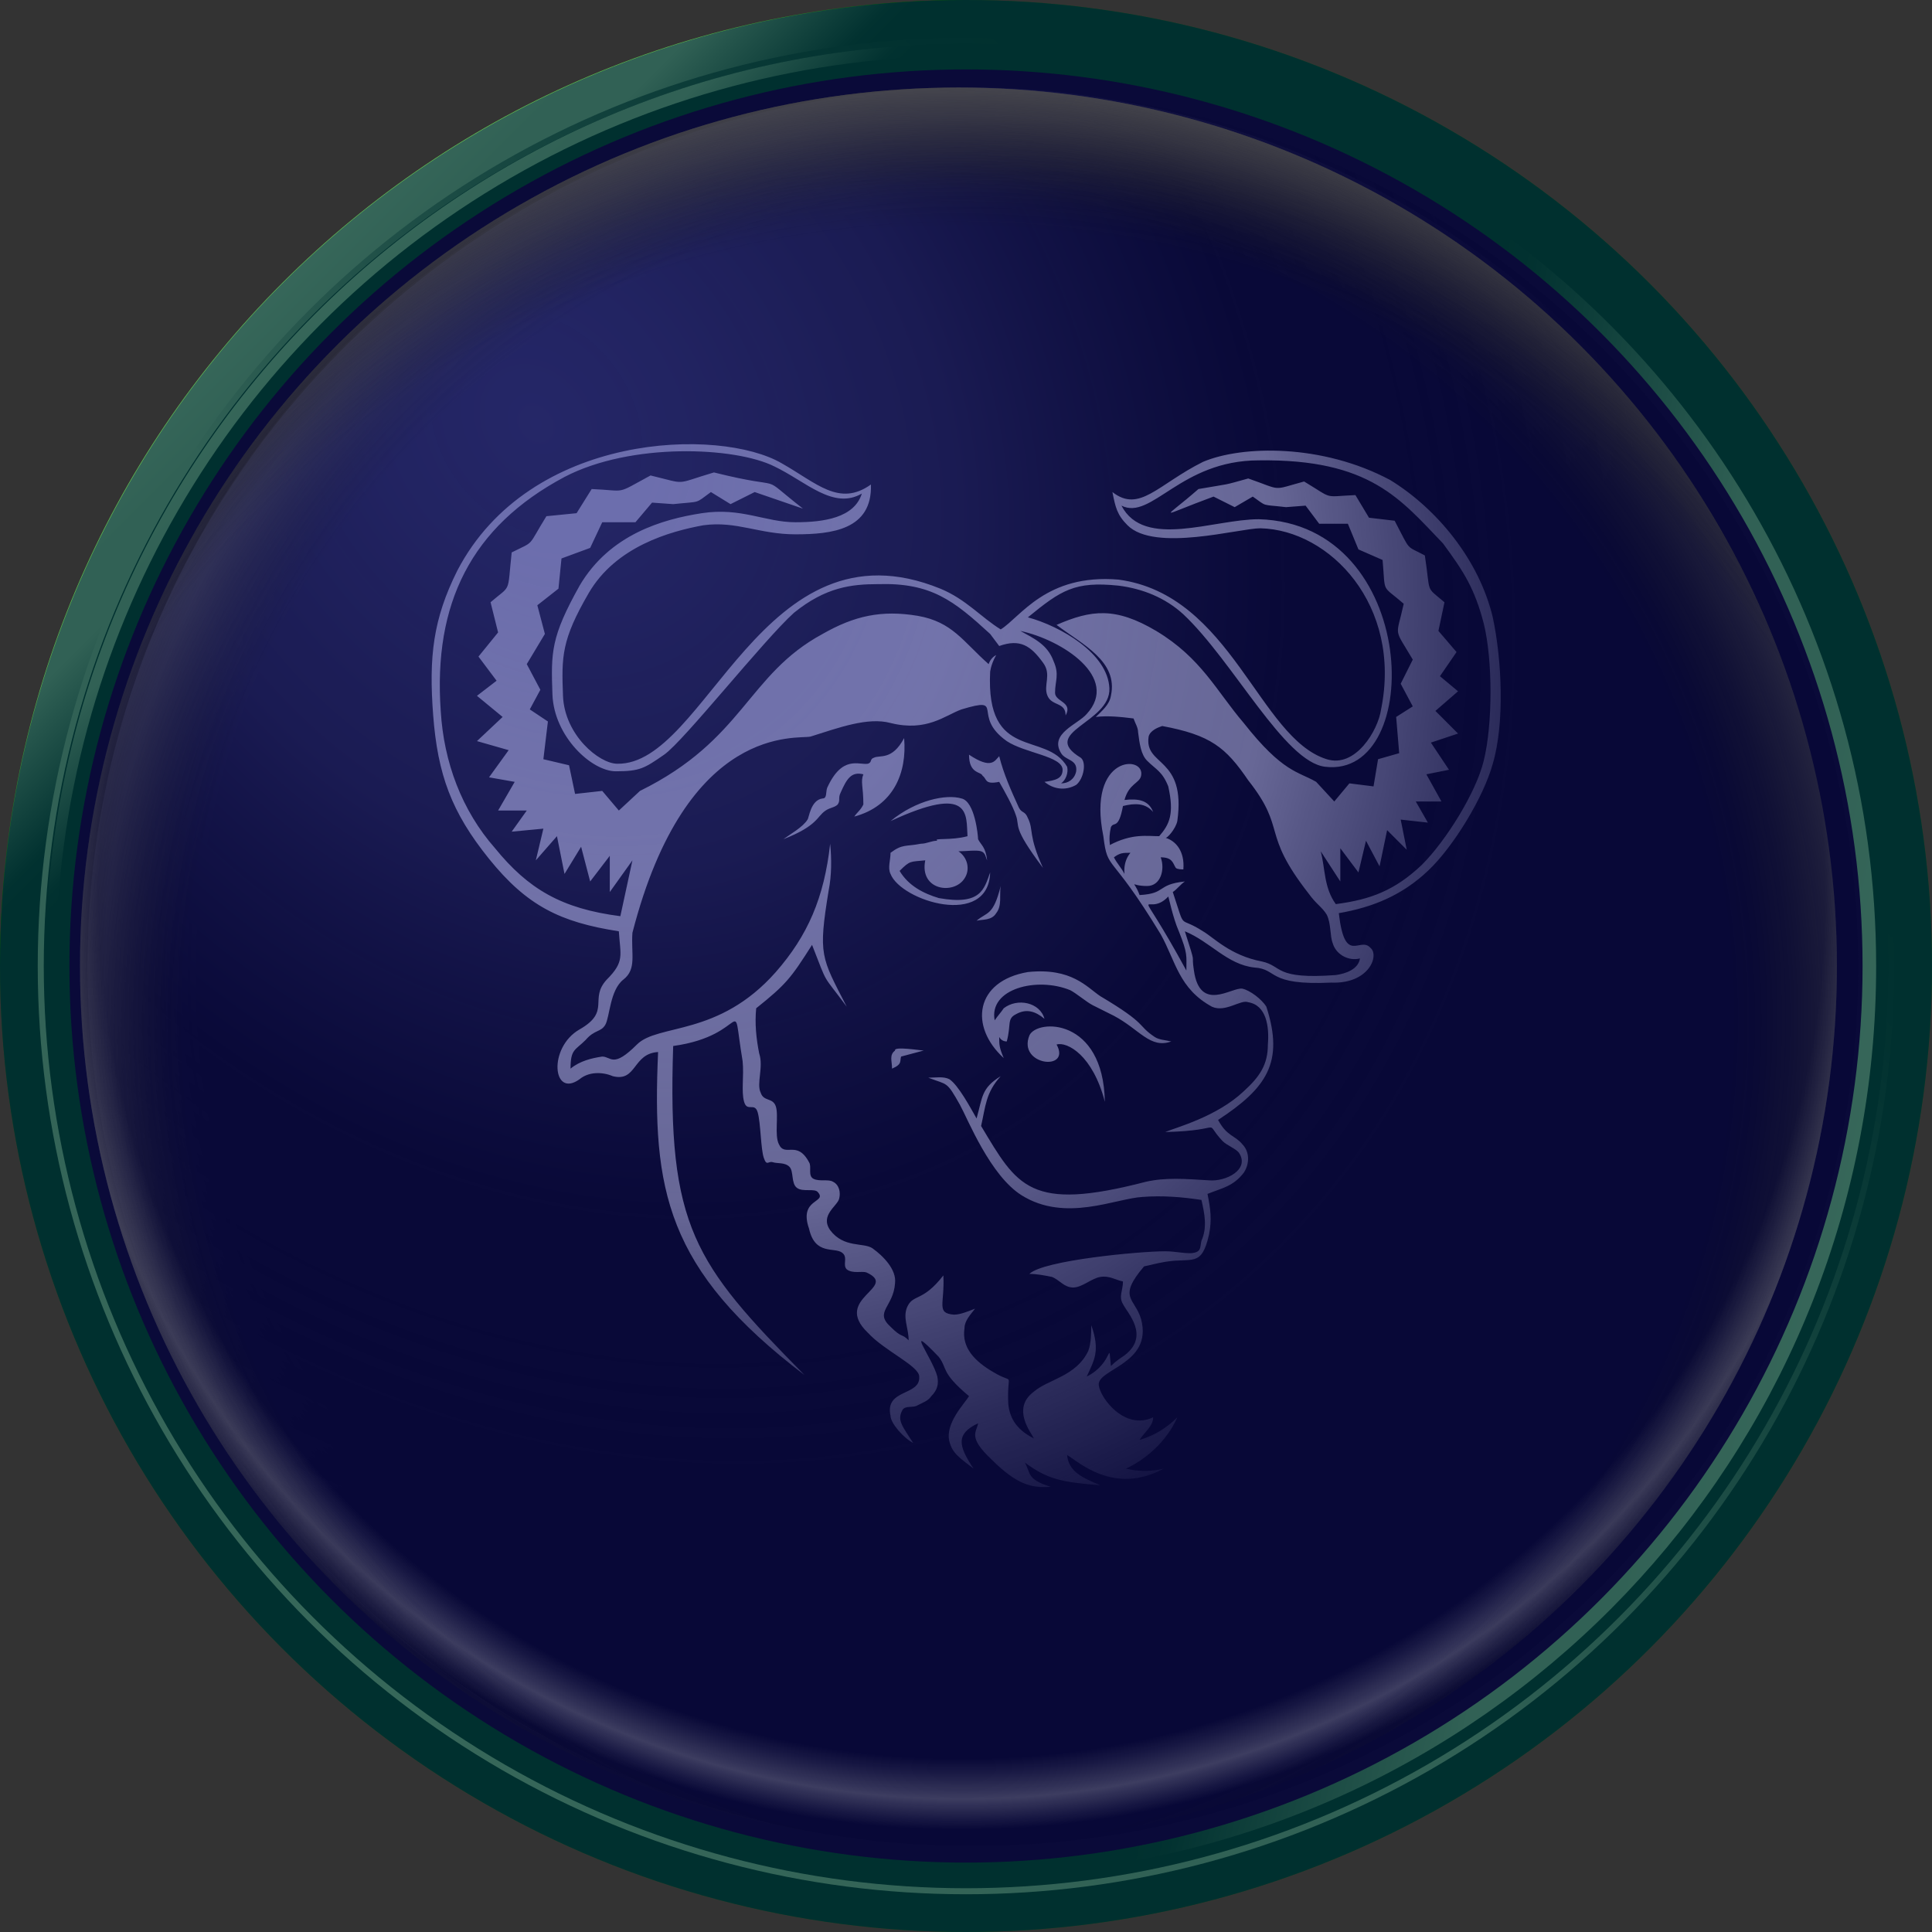 <?xml version="1.0" encoding="utf-8"?>
<!-- Generator: Adobe Illustrator 23.0.1, SVG Export Plug-In . SVG Version: 6.00 Build 0)  -->
<svg version="1.1" id="os_x5F_grub" xmlns="http://www.w3.org/2000/svg" xmlns:xlink="http://www.w3.org/1999/xlink" x="0px"
	 y="0px" viewBox="0 0 128 128" style="enable-background:new 0 0 128 128;" xml:space="preserve">
<rect x="0" y="0" width="128" height="128" fill="#333333" stroke="none"/>
<g id="Base_Disc">
	<g>
		<ellipse style="fill:#006000;" cx="64" cy="64" rx="64" ry="64"/>
		
			<linearGradient id="SVGID_1_" gradientUnits="userSpaceOnUse" x1="18.727" y1="-1564.631" x2="31.997" y2="-1577.902" gradientTransform="matrix(1 0 0 -1 0 -1545.89)">
			<stop  offset="0" style="stop-color:#6DCE55"/>
			<stop  offset="0.229" style="stop-color:#62C24C"/>
			<stop  offset="0.402" style="stop-color:#62C24C"/>
			<stop  offset="0.821" style="stop-color:#046403"/>
			<stop  offset="0.889" style="stop-color:#006000"/>
			<stop  offset="1" style="stop-color:#006000"/>
		</linearGradient>
		<path style="fill:url(#SVGID_1_);" d="M0,64C0,28.6,28.6,0,64,0C53.6,10.4,0,64,0,64z"/>
	</g>
	
		<linearGradient id="SVGID_2_" gradientUnits="userSpaceOnUse" x1="20.558" y1="2339.9" x2="107.499" y2="2252.959" gradientTransform="matrix(1 0 0 1 0 -2232.43)">
		<stop  offset="0" style="stop-color:#6DCE55"/>
		<stop  offset="0.229" style="stop-color:#62C24C"/>
		<stop  offset="0.402" style="stop-color:#62C24C"/>
		<stop  offset="0.821" style="stop-color:#046403"/>
		<stop  offset="0.889" style="stop-color:#006000"/>
		<stop  offset="1" style="stop-color:#006000"/>
	</linearGradient>
	<ellipse style="fill:url(#SVGID_2_);" cx="64" cy="64" rx="61.5" ry="61.5"/>
	<g>
		<ellipse style="fill:#006000;" cx="64" cy="64" rx="61.1" ry="61.1"/>
		
			<linearGradient id="SVGID_3_" gradientUnits="userSpaceOnUse" x1="-26.268" y1="-1590.18" x2="-13.622" y2="-1602.826" gradientTransform="matrix(1 0 0 -1 47.1 -1569.39)">
			<stop  offset="0" style="stop-color:#6DCE55"/>
			<stop  offset="0.229" style="stop-color:#62C24C"/>
			<stop  offset="0.402" style="stop-color:#62C24C"/>
			<stop  offset="0.821" style="stop-color:#046403"/>
			<stop  offset="0.889" style="stop-color:#006000"/>
			<stop  offset="1" style="stop-color:#006000"/>
		</linearGradient>
		<path style="fill:url(#SVGID_3_);" d="M3,64C3,30.3,30.3,2.9,64,2.9C54.1,12.9,3,64,3,64z"/>
	</g>
	<ellipse style="fill:#006000;" cx="64" cy="64" rx="60.3" ry="60.3"/>
	
		<linearGradient id="SVGID_4_" gradientUnits="userSpaceOnUse" x1="122.745" y1="-1623.347" x2="82.182" y2="-1613.982" gradientTransform="matrix(1 0 0 -1 0 -1545.89)">
		<stop  offset="0" style="stop-color:#6DCE55"/>
		<stop  offset="0.229" style="stop-color:#62C24C"/>
		<stop  offset="0.402" style="stop-color:#62C24C"/>
		<stop  offset="0.821" style="stop-color:#046403"/>
		<stop  offset="0.889" style="stop-color:#006000"/>
		<stop  offset="1" style="stop-color:#006000"/>
	</linearGradient>
	<path style="fill:url(#SVGID_4_);" d="M95,12.4L70.2,124c30.4-3.1,54.1-28.7,54.1-60C124.3,42.1,112.5,22.9,95,12.4z"/>
	<ellipse id="Black_Fill" style="fill:#141414;" cx="64" cy="64" rx="59.4" ry="59.4"/>
</g>
<g id="Black_Fill_with_Highlights">
	<ellipse id="Black_Fill_2_" style="fill:#141414;" cx="64" cy="64" rx="58.2" ry="58.2"/>
	
		<radialGradient id="SVGID_5_" cx="110.186" cy="2340.073" r="111.936" gradientTransform="matrix(0.572 0 0 0.572 1.055 -1273.781)" gradientUnits="userSpaceOnUse">
		<stop  offset="0" style="stop-color:#141414;stop-opacity:0"/>
		<stop  offset="0.791" style="stop-color:#141414;stop-opacity:0"/>
		<stop  offset="0.892" style="stop-color:#C8C8C8;stop-opacity:0.2"/>
		<stop  offset="1" style="stop-color:#000000;stop-opacity:0"/>
	</radialGradient>
	<ellipse style="fill:url(#SVGID_5_);" cx="64" cy="64" rx="58.2" ry="58.2"/>
</g>
<g id="Icon">
	<g id="g2385">
		<g id="Layer_1">
			<g id="g5">
				<path id="path7" style="fill:#FFFFFF;" d="M43.6,69.7c-1.7,0.1-1.4,2-3,1.6C39.9,71,39,71,38.4,71.5c-1.8,1.3-2.1-2.1,0-3.3
					c2.1-1.2,0.6-2,1.8-3.3c1.2-1.2,0.9-1.6,0.8-3.2c-3.9-0.6-6.1-1.7-8.6-4.8c-2.5-3.1-3.4-5.6-3.7-9.5s0-6.4,1.6-9.6
					c4.8-9.2,17.4-9.5,21.5-7.1c2.3,1.3,3.8,2.9,5.9,1.4c0.1,3-2.6,3.3-5,3.3s-3.9-0.9-6.1-0.6c-2.2,0.4-5.8,1.4-7.6,4.5
					c-1.8,3.1-1.8,4.2-1.7,6.8c0.1,2.6,2.4,4.5,3.6,4.5c5.9,0.1,9.6-16.4,21.4-11.6c1.7,0.7,2.7,1.9,4,2.7c1.3-0.8,3-3.7,7.8-3.3
					c7.5,1,9.3,10.5,13.8,11.9c1.9,0.6,3.4-1.9,3.6-3.3c1.4-6.9-3.4-11.9-8-12c-1.4,0-7,1.6-8.8-0.2c-0.7-0.7-0.8-1.2-1-2.2
					c1.8,1.4,3-0.5,6-2c2.6-1.1,7.9-1.2,12.4,1.2c3.1,1.9,5.9,5.3,6.8,9.1c0.6,2.8,0.8,7,0,9.7c-0.6,2.2-2.6,5.5-4.3,7.1
					s-3.6,2.4-5.9,2.8c0.4,3.5,1.4,1.5,2.1,2.3c0.6,0.5-0.1,2.4-2.6,2.3c-4.3,0.2-3.5-0.9-5.1-1c-1.8-0.2-2.9-1.7-4.6-2.4
					c0.8,2.5,0.4,1.3,0.6,2.6c0.4,2.8,2.5,1.1,3.2,1.2c0.5,0.1,1.3,0.7,1.6,1.2c1.2,3.7,0,5.4-3.2,7.5c0.6,1.1,1.1,1,1.6,1.6
					c0.5,0.5,0.5,1.3,0.1,1.9c-0.7,0.9-1.4,1-2.4,1.4c0.2,1,0.3,1.7,0.1,2.7c-0.5,2.2-1.1,1.5-2.9,1.8c-0.6,0.1-0.9,0.2-1.4,0.3
					c-1.8,2.1-0.6,2.1-0.2,3.5c0.8,3-3,3.3-2.8,4.4c0.1,0.8,1.7,3,3.6,2.1c0,0.6-0.6,1-0.9,1.5c1-0.3,1.8-0.8,2.5-1.5
					c-0.7,1.6-2.1,2.8-3.4,3.4c0.8,0.2,1.7,0.2,2.5,0c-3.3,1.8-5.7-0.5-6.4-0.9c0.1,1.1,1,1.5,2.2,2c-2.6-0.2-3.5-0.4-5-1.5
					c0.4,0.7,0.1,1.1,1.7,1.6c-1.2,0.1-2.2-0.1-3.9-1.8c-1.6-1.5-1-1.8-0.9-2.4c-1.5,0.7-1.3,1.5-0.3,3c-0.9-0.7-1.4-1-1.6-1.8
					c-0.3-1.2,1-2.5,1.3-3c-1.9-1.6-1.4-1.8-2-2.6c-2.4-2.5-0.4,0.1-0.1,1.3c0.1,0.5,0,0.9-0.4,1.3c-0.2,0.3-0.5,0.4-0.9,0.6
					c-0.3,0.2-0.8,0-1,0.3c-0.4,0.7,0,1.1,0.7,2.2c-0.6-0.3-1.5-1.3-1.5-1.8c-0.4-1.8,2-1.3,1.9-2.6c0-0.7-2.3-1.7-3.4-2.9
					c-2.4-2.3,2.1-3-0.1-4c-0.3-0.1-0.9,0.1-1.3-0.2c-0.3-0.3,0.1-0.8-0.3-1.1c-0.5-0.4-1.8,0.2-2.2-1.6c-0.7-2,1.2-1.7,0.6-2.4
					c-0.2-0.3-1,0-1.4-0.3c-0.4-0.3-0.2-1.1-0.5-1.4c-0.3-0.3-0.8-0.2-1.1-0.3s-0.4,0.3-0.6-0.3c-0.2-0.6-0.2-2.3-0.4-3
					c-0.2-0.7-0.7,0-0.9-0.7c-0.2-0.7,0-1.7-0.1-2.7c-0.8-4.8,0.5-1.7-4.6-1c-0.4,12,1.4,14.4,8.7,21.8
					C44.1,84.1,43.2,78.8,43.6,69.7z M73.2,73c-0.8-3.1-2.5-4-3.2-3.8c1,1.8-2.6,1.4-1.8-0.6C68.7,67.5,73.1,67.4,73.2,73z
					 M68.1,64.4c2.9-0.3,3.9,1,4.8,1.6c3.2,1.9,2.4,1.9,3.6,2.7c0.3,0.2,0.7,0.2,1.1,0.3c-1.4,0.5-2.1-0.8-3.8-1.7
					c-0.4-0.2-1-0.5-1.4-0.7c-0.4-0.2-1.1-0.8-1.5-1c-2.2-0.9-5.4-0.1-5,2c0.2-0.3,0.4-0.5,0.6-0.8c0.9-0.7,2.4-0.4,2.7,0.7
					c-0.6-0.5-1.2-0.7-1.9-0.3c-0.6,0.3-0.3,0.7-0.6,1.8c-0.2,0-0.4-0.1-0.5-0.3c0,0.5,0,0.7,0.3,1.4C64.2,68,64.6,65,68.1,64.4z
					 M66.3,58.7c-0.1,0.6,0.1,1.3-0.3,1.8c-0.3,0.5-0.9,0.4-1.3,0.5C65.4,60.4,65.8,60.7,66.3,58.7z M61.2,69.6L59.7,70
					c-0.1,0.3,0.1,0.5-0.6,0.8c0-0.5-0.2-0.9,0.2-1.2C59.2,69.3,61,69.6,61.2,69.6z M64.2,50c1.5,1,1.7,0.4,2,0.1
					c0.3,1.2,0.8,2.3,1.3,3.4c0.2,0.4,0.4,0.2,0.6,0.7c0.4,0.8,0,1.1,1,3.3c-2.1-2.8-1.5-2.7-1.8-3.5c-0.2-0.6-0.7-1.5-1.1-2.2
					c-1,0.2-0.8-0.2-1.1-0.4C65,51.1,64.2,51.3,64.2,50z M64.1,55.4c-0.1-1.4,0.3-3.5-5.1-1c1.7-1.4,3.7-1.8,4.7-1.5
					c0.9,0.2,1.1,2.5,1.1,2.7c0.2,0.4,0.5,0.5,0.6,1.4c-0.1-0.2-0.1-0.5-0.4-0.6s-1,0-1.5,0c0.6,0.4,0.8,1.2,0.4,1.8
					c-0.7,1.1-3,0.8-2.6-1.2c-1,0.1-1,0-1.7,0.7c0.6,1,1.6,1.5,2.6,1.8c2.8,0.5,3-0.6,3.4-1.7c-0.1,3.7-5.9,1.9-6.6,0.1
					c-0.2-0.4,0-0.9,0-1.4c0.8-0.6,1-0.4,2-0.6c0.4,0,0.7-0.2,1.1-0.2C61.8,55.5,63,55.7,64.1,55.4z M57.2,51.3
					c-0.8-0.2-1.1,0.3-1.5,1.2c-0.2,0.4,0,0.5-0.2,0.8c-0.2,0.2-0.5,0.2-0.8,0.4c-0.6,0.4-0.5,1-2.8,1.9c0.4-0.3,1.3-0.8,1.6-1.3
					c0.1-0.1,0.2-1.3,1-1.4c0.3,0,0.2-0.4,0.3-0.7c1-2.2,2.1-1.5,2.7-1.6c0.3-0.1,0.1-0.3,0.4-0.4c0.4-0.2,1.2,0.2,2-1.3
					c0.2,2.3-0.7,4.5-3.3,5.2c0.2-0.3,0.4-0.4,0.6-0.8C57.2,52.1,57,51.8,57.2,51.3z M74.9,56.5c-0.5,0-0.7,0-1.1,0.3
					c0.2,0.4,0.5,0.7,0.7,1.1C74.4,56.9,75,56.4,74.9,56.5z M73.5,56c1.5-0.8,2.5-0.6,3.3-0.6c0.7-0.8,1-1.5,0.6-3.3
					C77,51.1,76.6,51,76,50.4c-0.4-0.4-0.5-1.1-0.6-1.9c0-0.3-0.2-0.6-0.3-0.9c-0.8-0.1-1.7-0.2-2.5-0.1c0.4-0.4,0.9-0.8,1-1.4
					c0.5-2.3-1.9-3.4-3.6-4.7c2.3-1,3.9-1.2,6.6,0.4c3,1.8,4,4,5.8,6.1c2.6,3.3,3.6,3.2,4.8,3.9l1.2,1.3l1-1.2l1.6,0.2l0.3-1.8
					l1.4-0.4l-0.2-2.4l1.1-0.7l-0.8-1.5l0.8-1.6c-1.3-2.2-1.1-1.4-0.6-3.7c-1.5-1.3-1.2-0.6-1.4-2.9L90,36.4l-0.7-1.7l-1.9,0
					l-0.9-1.2l-1.3,0.1c-1.7-0.2-1.2,0-2.2-0.7l-1.2,0.7l-1.4-0.7c-3.8,1.4-3.4,1.6-1-0.5c2.3-0.4,1.5-0.2,3.3-0.7
					c2.3,0.8,1.5,0.8,3.7,0.2c2,1.2,1.2,1,3.4,0.9l0.9,1.5l1.7,0.2c1.1,2.1,0.7,1.6,2,2.3c0.4,2.6,0,2,1.3,3.1l-0.4,1.9l1.2,1.4
					l-1.1,1.6l1.2,1l-1.5,1.3l1.5,1.5l-1.8,0.6L96,51l-1.5,0.3l1,1.8h-1.7l0.8,1.4l-1.8-0.2l0.4,2L91.9,55l-0.5,2.4l-0.9-1.7
					L90,57.8l-1.2-1.6l0,2.2l-1.3-2c0.3,1.1,0.2,2.4,1,3.5c2.3-0.3,3.9-0.9,5.7-2.6c1.6-1.6,3.6-4.8,4.1-6.9c0.6-2.4,0.6-6.7,0-9.1
					C97.7,39,97,37.9,95.6,36c-2.8-2.9-4.8-5.6-12.2-5.5c-5.2,0-7.1,4-9.1,3c1.5,2.9,6.1,0.9,9.1,0.9c10.7,0.3,11,17.2,4.4,16.4
					c-2.7-0.3-6.1-7-9.4-10.1c-1.2-1.1-2.7-1.7-4.3-1.9c-2.9-0.3-3.8,0.3-6,2.1c2.2,0.6,5.3,2.4,5.4,4.7c0.1,2.3-4.7,2.9-1.9,4.6
					c0.4,0.3,0.2,1.4-0.3,1.8c-0.7,0.4-1.5,0.3-2.1-0.2c0.7-0.1,1.2-0.2,1.2-0.8c0-0.9-2.5-1.1-3.7-1.9c-2.4-1.7,0-3-3-2.1
					c-1.1,0.4-2.3,1.5-4.7,0.9c-1.5-0.4-3.4,0.3-5.3,0.9c-0.8,0.2-8.2-1-11.8,13c-0.1,1.4,0.3,2.4-0.6,3.1c-0.9,0.7-0.9,2.5-1.2,3
					s-0.7,0.3-1.3,1c-0.7,0.7-1,0.6-1,1.9c0.6-0.5,1.4-0.7,2.1-0.8c0.6,0,0.7,0.8,2.3-0.8c1.4-1.4,5.4-0.5,9.2-4.8
					c2.1-2.4,3.2-4.9,3.6-8.5c0.1,1,0.1,2.1-0.1,3.1c-0.7,4.3-0.5,4.4,1.2,7.7c-1.7-2.3-1.2-1.3-2.3-4.1c-1.4,2.2-1.7,2.6-3.7,4.2
					c-0.1,1,0,2,0.2,3c0.3,0.9-0.2,2,0.1,2.6c0.2,0.6,0.8,0.3,1,0.9c0.2,0.6-0.1,1.9,0.2,2.5c0.4,0.9,1.2-0.3,2,1.2
					c0.2,0.3-0.1,0.9,0.3,1.1s1,0,1.3,0.2c0.4,0.2,0.5,0.7,0.4,1.1c-0.1,0.5-1.3,1.1-0.6,2.1c0.9,1.2,2.2,0.8,2.8,1.2
					c0.7,0.5,1.6,1.4,1.5,2.3c-0.1,1.6-1.4,1.9-0.3,2.9c0.8,0.8,0.7,0.4,1.2,0.9c0-0.8-0.4-1.5-0.1-2.2c0.4-0.9,1-0.3,2.4-2.1
					c0.1,1.9-0.5,2.5,0.7,2.6c0.4,0,0.9-0.2,1.4-0.4c-0.3,0.4-0.7,0.8-0.7,1.3c-0.2,1.3,0.7,2.2,1.9,2.9c1.5,0.9,0.9-0.2,1,2.1
					c0.1,1.1,0.7,1.8,1.7,2.3c-0.2-0.4-1.5-2,0-3.1c0.9-0.8,2.8-1,3.6-2.7c0.2-0.5,0.2-1.3,0.2-1.7c0.6,1.7,0.2,2.3-0.3,3.4
					c1.8-0.9,1.4-2.6,1.6-0.7c0.3-0.3,0.6-0.5,0.9-0.7c1.7-1.3,0.2-2.8-0.1-3.4c-0.3-0.5,0-0.9,0-1.5c-0.5-0.1-0.9-0.4-1.5-0.3
					c-0.6,0.1-1.2,0.7-1.8,0.7c-0.6,0-0.9-0.5-1.4-0.7c-0.5-0.1-1-0.2-1.5-0.2c0.9-0.9,7.3-1.5,9-1.5c0.7,0,1.5,0.2,1.9,0.1
					c0.5-0.1,0.4-0.4,0.5-0.8c0.4-0.9,0.2-1.8,0-2.7c-1.3-0.2-2.6-0.3-3.9-0.2c-1.8,0.1-5.1,1.7-8-0.1c-2.1-1.3-3.6-5.1-4.1-6
					c-0.9-1.6-0.8-1.3-2.1-1.8c0.5,0,1-0.1,1.4,0.1c0.6,0.4,1.4,1.9,1.8,2.6c0.4-1.4,0.3-2,1.6-2.8c-1,1.1-1,2-1.3,3.3
					c2.4,4,3.2,5.7,10.9,3.7c1.3-0.3,2.6-0.2,4.2-0.1c1.1,0.1,2.7-0.7,2-1.8c-0.2-0.3-0.8-0.5-1.1-0.8c-1.4-1.5,0.4-0.7-3.8-0.6
					c0.7-0.3,3.4-1,5.2-2.7c1.1-1,1.6-1.8,1.6-3.1c0.1-1.2-0.1-2.6-1.3-2.8c-0.5-0.2-1.5,0.7-2.4,0.3c-2.2-1.2-2.4-3-3.4-4.8
					c-3.4-5.6-3.5-4.1-3.8-6.5C72,50,75.9,50,75.6,51.4c-0.1,0.5-0.8,0.5-1.1,1.6c0.9-0.1,1.6,0,1.9,0.8c-0.5-0.6-1.2-0.6-2-0.4
					c-0.3,1.6-0.6,1-0.8,1.4C73.4,55.7,73.6,56,73.5,56z M77.2,55.5c0.7,0.2,1.3,0.9,1.2,2.1c-0.1,0-0.4,0-0.5-0.1
					c-0.2-0.3-0.2-0.7-1-0.7c0.3,0.8,0,1.9-0.9,1.9c-1.2,0-0.9-0.5-0.5,0.6c1.8-0.1,1.1-0.7,3-0.9c-0.3,0.2-0.5,0.5-0.8,0.7
					c0.9,2.7,0.3,1.5,2,2.6c0.7,0.4,1.8,1.6,3.9,2c1.4,0.3,0.8,1.2,4.9,0.9c0.7-0.1,1.5-0.4,1.6-1.1c-0.8,0.2-1.6-0.3-1.8-1
					c-0.2-0.5-0.1-1.3-0.4-1.9c-0.3-0.5-0.7-0.7-1.2-1.4c-3.2-4.1-1.4-4.2-4-7.5c-1.5-2.2-2.5-3-5.7-3.6c-0.3,0.1-0.8,0.3-0.9,0.7
					c-0.3,2,2.5,1.3,1.9,5.6C77.9,54.9,77.3,55.6,77.2,55.5z M77.4,59.4c-1.5,1.6-2.4-1.7,1.2,4.9c0-1,0.1-1.1-0.5-2.6
					C77.7,60.8,77.4,59.3,77.4,59.4z M65.6,44.5c-0.3,6,3.7,3.9,5.1,6.3c0.1,0.4-0.1,0.9-0.4,1.1c0.5,0,0.9-0.3,1-0.8
					c0.1-0.8-0.7-0.7-1-1.2c-0.8-1.3,1.1-1.9,1.7-2.6c2.2-2.4-1.6-4.9-4.4-5.5c0.9,0.5,1.8,0.9,2.2,2c0.4,0.9,0.1,1.3,0.1,2.1
					c0,0.6,1.2,0.6,0.7,1.5c0-0.9-0.9-0.6-1.2-1.3c-0.3-0.7,0.3-1.4-0.3-2.2c-0.8-1.1-1.5-1.6-2.9-1.1L65.6,42l0,0
					c-2.4-2.2-3.9-3.4-7.4-3.3c-1.8,0-3.5,0.2-5.6,1.9c-2,1.8-7.3,8.5-8.6,9.4c-1.3,0.9-1.6,1.1-3.2,1.1s-4.1-2.3-4.2-5.1
					c-0.1-2.8-0.1-3.8,1.8-7.2c2-3.4,5.5-4.4,8.1-4.8s4.2,0.6,6.2,0.6c1.9,0,3.9-0.3,4.4-1.9c-1.9,1.1-3.7-0.8-5.8-1.8
					c-2.6-1.3-9.5-1.6-13.9,0.7c-6.2,3.3-8.7,8.4-8.2,15.5c0.2,3.4,1.4,6.6,3.6,9.1c2.2,2.7,4.4,4,8.3,4.5l0.8-3.7l-1.5,2.1l0-2.4
					l-1.3,1.7l-0.6-2.3l-1.1,1.8l-0.5-2.5L35.5,57l0.5-2.1l-2.1,0.2l1-1.4l-1.9,0l1.1-1.9l-1.7-0.3l1.3-1.8l-2.1-0.6l1.7-1.6
					l-1.7-1.4l1.3-1l-1.2-1.6l1.3-1.6l-0.5-2c1.4-1.2,1.1-0.5,1.4-3.3c1.6-0.8,1-0.3,2.3-2.4l2-0.2l1-1.6c2.4,0.1,1.5,0.4,3.9-0.9
					c2.5,0.6,1.5,0.6,4.2-0.2c5.2,1.3,2.7-0.1,5.9,2.4l-3.2-1.1l-1.6,0.8l-1.3-0.8c-1.1,0.8-0.6,0.6-2.5,0.8l-1.4-0.1l-1.1,1.3
					l-2.2,0l-0.8,1.7l-1.9,0.7l-0.2,2l-1.4,1.1l0.5,1.9l-1.2,2l0.9,1.7L35.1,47l1.2,0.8L36,50.3l1.7,0.4l0.4,1.9l1.8-0.2l1.1,1.3
					l1.4-1.3c6.9-3.4,7.1-7.7,12.1-10.4c2.1-1.2,3.9-1.6,6.3-1.2c2.3,0.4,3,1.7,4.7,3.2c0.1-0.3,0.3-0.5,0.5-0.6
					C65.6,44.1,65.6,44.6,65.6,44.5z"/>
			</g>
		</g>
	</g>
</g>
<radialGradient id="GreenToBlackHighlight1_1_" cx="61.721" cy="2275.52" r="150.086" gradientTransform="matrix(0.336 0.459 -0.371 0.268 858.996 -610.074)" gradientUnits="userSpaceOnUse">
	<stop  offset="0" style="stop-color:#9CA6FF;stop-opacity:0.4"/>
	<stop  offset="0.147" style="stop-color:#98A1F4;stop-opacity:0.36"/>
	<stop  offset="0.373" style="stop-color:#969DE2;stop-opacity:0.25"/>
	<stop  offset="0.65" style="stop-color:#101010;stop-opacity:0.2"/>
	<stop  offset="0.852" style="stop-color:#101010;stop-opacity:0.7"/>
	<stop  offset="0.999" style="stop-color:#101010"/>
</radialGradient>
<path id="GreenToBlackHighlight1_2_" style="fill:url(#GreenToBlackHighlight1_1_);" d="M64.5,5.8c32.4,0,58.6,26.1,58.6,58.3
	s-26.3,58.2-58.7,58.2C32,122.3,5.7,96.2,5.8,64C5.8,31.8,32.1,5.8,64.5,5.8z"/>
<g id="night_2_">
	<g id="night_3_">
		<g id="night_4_">
			<ellipse style="opacity:0.5;fill:#00005E;" cx="64" cy="64" rx="64" ry="64"/>
		</g>
	</g>
</g>
<g id="TopShadows">
	
		<radialGradient id="Highlights_Lower_Grey_2_" cx="111.8" cy="2337.7" r="111.843" gradientTransform="matrix(0.57 0 0 0.57 0 -1273.155)" gradientUnits="userSpaceOnUse">
		<stop  offset="0" style="stop-color:#141414;stop-opacity:0"/>
		<stop  offset="0.897" style="stop-color:#C8C8C8;stop-opacity:0"/>
		<stop  offset="0.939" style="stop-color:#DCDCDC;stop-opacity:0.25"/>
		<stop  offset="0.971" style="stop-color:#C8C8C8;stop-opacity:0"/>
	</radialGradient>
	<ellipse id="Highlights_Lower_Grey_1_" style="fill:url(#Highlights_Lower_Grey_2_);" cx="63.5" cy="64" rx="58.2" ry="58.2"/>
	
		<radialGradient id="Shadow_Inner_Top_Left_2_" cx="118.3" cy="2352.2" r="133.207" gradientTransform="matrix(0.57 0 0 0.57 0 -1273.155)" gradientUnits="userSpaceOnUse">
		<stop  offset="0.728" style="stop-color:#141414;stop-opacity:0"/>
		<stop  offset="0.979" style="stop-color:#969696"/>
	</radialGradient>
	<ellipse id="Shadow_Inner_Top_Left_1_" style="fill:url(#Shadow_Inner_Top_Left_2_);" cx="63.5" cy="64" rx="58.2" ry="58.2"/>
	
		<radialGradient id="Shadow_Inner_Top_Right_2_" cx="104.3" cy="2352.2" r="133.207" gradientTransform="matrix(0.57 0 0 0.57 0 -1273.155)" gradientUnits="userSpaceOnUse">
		<stop  offset="0.728" style="stop-color:#141414;stop-opacity:0"/>
		<stop  offset="0.979" style="stop-color:#969696"/>
	</radialGradient>
	<ellipse id="Shadow_Inner_Top_Right_1_" style="fill:url(#Shadow_Inner_Top_Right_2_);" cx="63.5" cy="64" rx="58.2" ry="58.2"/>
	
		<radialGradient id="Shadow_Inner_Top_2_" cx="111.3" cy="2375.2" r="162.355" gradientTransform="matrix(0.57 0 0 0.57 0 -1273.155)" gradientUnits="userSpaceOnUse">
		<stop  offset="0.71" style="stop-color:#141414;stop-opacity:0"/>
		<stop  offset="0.871" style="stop-color:#787878"/>
	</radialGradient>
	<ellipse id="Shadow_Inner_Top_1_" style="fill:url(#Shadow_Inner_Top_2_);" cx="63.5" cy="64" rx="58.2" ry="58.2"/>
</g>
</svg>
